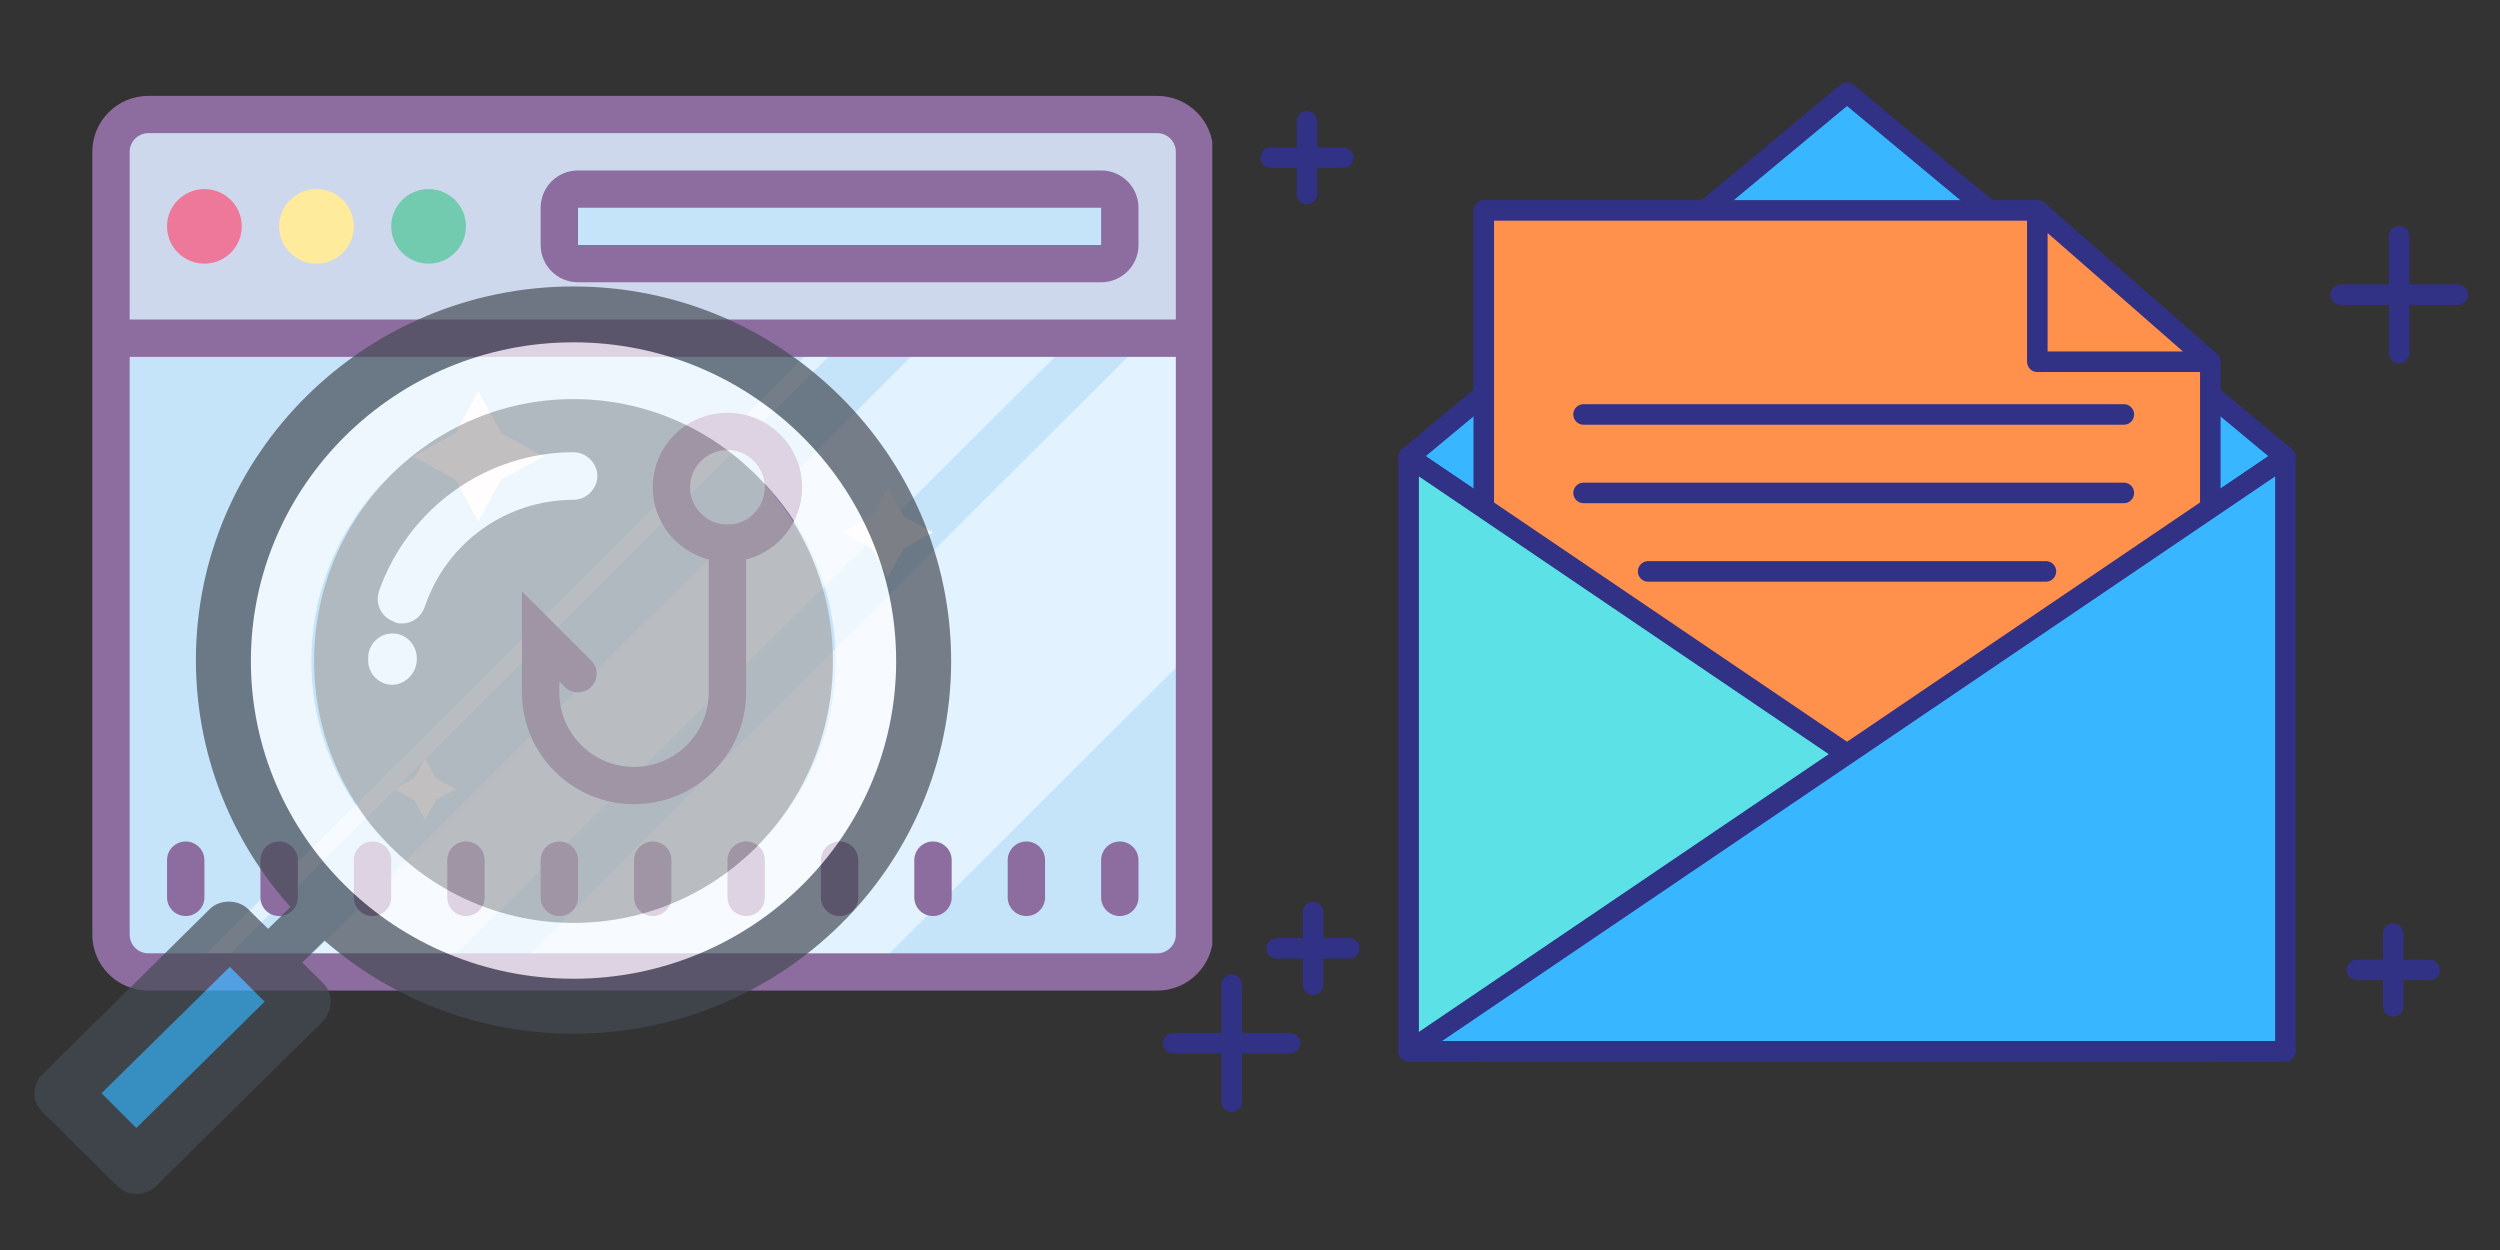 <?xml version="1.0" encoding="UTF-8"?>
<svg xmlns="http://www.w3.org/2000/svg" xmlns:xlink="http://www.w3.org/1999/xlink" width="750pt" height="375pt" viewBox="0 0 750 375" version="1.2">
<rect x="0" y="0" width="750" height="375" fill="#333333" stroke="none"/>
<defs>
<clipPath id="clip1">
  <path d="M 27.691 28.762 L 363.691 28.762 L 363.691 297.18 L 27.691 297.18 Z M 27.691 28.762 "/>
</clipPath>
<clipPath id="clip2">
  <path d="M 27.691 28.762 L 363.691 28.762 L 363.691 297.18 L 27.691 297.18 Z M 27.691 28.762 "/>
</clipPath>
<clipPath id="clip3">
  <path d="M 42 28.762 L 363.691 28.762 L 363.691 297.18 L 42 297.18 Z M 42 28.762 "/>
</clipPath>
<filter id="alpha" filterUnits="objectBoundingBox" x="0%" y="0%" width="100%" height="100%">
  <feColorMatrix type="matrix" in="SourceGraphic" values="0 0 0 0 1 0 0 0 0 1 0 0 0 0 1 0 0 0 1 0"/>
</filter>
<mask id="mask0">
  <g filter="url(#alpha)">
<rect x="0" y="0" width="750" height="375" style="fill:rgb(0%,0%,0%);fill-opacity:0.698;stroke:none;"/>
  </g>
</mask>
<clipPath id="clip5">
  <path d="M 0.32 186 L 90 186 L 90 274.188 L 0.32 274.188 Z M 0.32 186 "/>
</clipPath>
<clipPath id="clip6">
  <path d="M 48 1.938 L 275.359 1.938 L 275.359 227 L 48 227 Z M 48 1.938 "/>
</clipPath>
<clipPath id="clip4">
  <rect x="0" y="0" width="276" height="276"/>
</clipPath>
<g id="surface5" clip-path="url(#clip4)">
<path style=" stroke:none;fill-rule:nonzero;fill:rgb(21.959%,71.37%,100%);fill-opacity:1;" d="M 30.895 265.945 L 8.625 243.969 L 58.668 194.516 C 58.668 194.516 58.668 194.516 58.941 194.516 L 81.215 216.496 Z M 30.895 265.945 "/>
<g clip-path="url(#clip5)" clip-rule="nonzero">
<path style=" stroke:none;fill-rule:nonzero;fill:rgb(27.06%,29.41%,32.939%);fill-opacity:1;" d="M 30.895 274.188 C 28.695 274.188 26.773 273.363 25.121 271.715 L 2.848 249.734 C 1.199 248.09 0.375 246.164 0.375 243.969 C 0.375 241.77 1.199 239.57 2.848 238.199 L 52.895 188.746 C 55.918 185.727 61.418 185.727 64.441 188.746 L 86.715 210.727 C 88.363 212.375 89.191 214.297 89.191 216.496 C 89.191 218.691 88.363 220.617 86.988 222.266 L 36.945 271.715 C 35.297 273.363 33.098 274.188 30.895 274.188 Z M 20.449 243.969 L 30.895 254.406 L 69.391 216.496 L 58.941 206.055 Z M 20.449 243.969 "/>
</g>
<path style=" stroke:none;fill-rule:nonzero;fill:rgb(100%,100%,100%);fill-opacity:1;" d="M 267.094 114.297 C 267.094 56.883 220.074 10.453 162.055 10.453 C 104.039 10.453 57.02 56.883 57.02 114.297 C 57.02 171.715 104.039 217.867 162.055 217.867 C 220.074 217.867 267.094 171.441 267.094 114.297 Z M 83.414 114.297 C 83.414 71.168 118.609 36.551 162.055 36.551 C 205.5 36.551 240.695 71.441 240.695 114.297 C 240.695 157.156 205.5 192.043 162.055 192.043 C 118.609 192.043 83.414 157.156 83.414 114.297 Z M 83.414 114.297 "/>
<path style=" stroke:none;fill-rule:nonzero;fill:rgb(65.099%,65.099%,65.099%);fill-opacity:1;" d="M 162.055 192.867 C 119.16 192.867 84.238 157.703 84.238 114.297 C 84.238 70.891 119.16 35.727 162.055 35.727 C 204.949 35.727 239.871 70.891 239.871 114.297 C 239.871 157.703 205.227 192.867 162.055 192.867 Z M 162.055 192.867 "/>
<g clip-path="url(#clip6)" clip-rule="nonzero">
<path style=" stroke:none;fill-rule:nonzero;fill:rgb(27.06%,29.41%,32.939%);fill-opacity:1;" d="M 162.055 226.109 C 99.637 226.109 48.77 175.836 48.77 114.023 C 48.77 52.211 99.637 1.938 162.055 1.938 C 224.473 1.938 275.344 52.484 275.344 114.297 C 275.344 176.109 224.473 226.109 162.055 226.109 Z M 162.055 18.695 C 108.711 18.695 65.266 61.551 65.266 114.297 C 65.266 167.043 108.711 209.625 162.055 209.625 C 215.398 209.625 258.844 167.043 258.844 114.297 C 258.844 61.551 215.398 18.695 162.055 18.695 Z M 162.055 18.695 "/>
</g>
<path style=" stroke:none;fill-rule:nonzero;fill:rgb(27.06%,29.41%,32.939%);fill-opacity:1;" d="M 62.793 205.23 C 62.793 203.309 63.617 201.66 64.992 200.012 L 82.867 182.43 C 85.613 179.684 90.289 179.684 93.039 182.43 C 95.789 185.176 95.789 189.848 93.039 192.594 L 75.168 210.176 C 72.418 212.922 67.742 212.922 64.992 210.176 C 63.344 209.078 62.793 207.156 62.793 205.23 Z M 62.793 205.23 "/>
<path style=" stroke:none;fill-rule:nonzero;fill:rgb(100%,100%,100%);fill-opacity:1;" d="M 110.637 103.035 C 109.812 103.035 108.988 103.035 108.164 102.484 C 104.312 101.113 102.387 96.992 103.762 93.145 C 112.562 68.418 135.934 51.66 162.055 51.66 C 165.906 51.66 169.207 54.957 169.207 58.805 C 169.207 62.648 165.906 65.945 162.055 65.945 C 141.984 65.945 124.109 78.586 117.512 97.816 C 116.41 101.113 113.66 103.035 110.637 103.035 Z M 110.637 103.035 "/>
<path style=" stroke:none;fill-rule:nonzero;fill:rgb(100%,100%,100%);fill-opacity:1;" d="M 107.613 121.441 C 103.762 121.441 100.465 118.145 100.465 114.297 L 100.465 113.199 C 100.465 109.352 103.762 106.055 107.613 106.055 C 107.613 106.055 107.613 106.055 107.887 106.055 C 111.738 106.055 115.035 109.352 115.035 113.473 L 115.035 114.297 C 114.762 118.145 111.461 121.441 107.613 121.441 Z M 107.613 121.441 "/>
</g>
<clipPath id="clip7">
  <path d="M 419 24.578 L 689 24.578 L 689 230 L 419 230 Z M 419 24.578 "/>
</clipPath>
<clipPath id="clip8">
  <path d="M 366 292 L 373 292 L 373 333.578 L 366 333.578 Z M 366 292 "/>
</clipPath>
<clipPath id="clip9">
  <path d="M 348.734 309 L 391 309 L 391 317 L 348.734 317 Z M 348.734 309 "/>
</clipPath>
<clipPath id="clip10">
  <path d="M 698 85 L 740.234 85 L 740.234 92 L 698 92 Z M 698 85 "/>
</clipPath>
</defs>
<g id="surface1">
<path style=" stroke:none;fill-rule:nonzero;fill:rgb(77.249%,89.409%,98.039%);fill-opacity:1;" d="M 44.508 34.355 L 347.148 34.355 C 353.34 34.355 358.355 39.359 358.355 45.539 L 358.355 280.406 C 358.355 286.586 353.34 291.59 347.148 291.59 L 44.508 291.59 C 38.312 291.59 33.297 286.586 33.297 280.406 L 33.297 45.539 C 33.297 39.359 38.312 34.355 44.508 34.355 Z M 44.508 34.355 "/>
<path style=" stroke:none;fill-rule:nonzero;fill:rgb(80.779%,84.709%,92.94%);fill-opacity:1;" d="M 44.508 34.355 L 347.148 34.355 C 353.34 34.355 358.355 39.359 358.355 45.539 L 358.355 101.461 L 33.297 101.461 L 33.297 45.539 C 33.297 39.359 38.312 34.355 44.508 34.355 Z M 44.508 34.355 "/>
<path style=" stroke:none;fill-rule:nonzero;fill:rgb(89.02%,94.899%,100%);fill-opacity:1;" d="M 358.355 101.461 L 358.355 194.734 L 261.289 291.59 L 153.402 291.59 L 343.953 101.461 Z M 322.039 101.461 L 131.488 291.59 L 88.336 291.59 L 278.887 101.461 Z M 254.113 101.461 L 63.562 291.59 L 56.391 291.59 L 246.941 101.461 Z M 254.113 101.461 "/>
<path style=" stroke:none;fill-rule:nonzero;fill:rgb(77.249%,89.409%,98.039%);fill-opacity:1;" d="M 167.805 56.723 L 335.938 56.723 L 335.938 79.094 L 167.805 79.094 Z M 167.805 56.723 "/>
<path style=" stroke:none;fill-rule:nonzero;fill:rgb(100%,97.249%,97.249%);fill-opacity:1;" d="M 143.48 117.285 L 150.43 129.98 L 163.152 136.914 L 150.43 143.793 L 143.48 156.484 L 136.59 143.793 L 123.867 136.914 L 136.59 129.98 Z M 266.332 146.195 L 271.152 154.922 L 279.895 159.73 L 271.152 164.484 L 266.332 173.262 L 261.566 164.484 L 252.77 159.73 L 261.566 154.922 Z M 127.508 227.504 L 130.758 233.488 L 136.758 236.73 L 130.758 239.977 L 127.508 245.957 L 124.258 239.977 L 118.262 236.73 L 124.258 233.488 Z M 127.508 227.504 "/>
<g clip-path="url(#clip1)" clip-rule="nonzero">
<path style=" stroke:none;fill-rule:nonzero;fill:rgb(55.289%,42.349%,62.349%);fill-opacity:1;" d="M 347.148 28.762 L 44.508 28.762 C 35.223 28.762 27.695 36.273 27.695 45.539 L 27.695 280.406 C 27.695 289.672 35.223 297.18 44.508 297.18 L 347.148 297.18 C 356.434 297.18 363.961 289.672 363.961 280.406 L 363.961 45.539 C 363.961 36.273 356.434 28.762 347.148 28.762 Z M 352.75 280.406 C 352.75 283.492 350.242 285.996 347.148 285.996 L 44.508 285.996 C 41.414 285.996 38.902 283.492 38.902 280.406 L 38.902 107.051 L 352.75 107.051 Z M 352.75 95.867 L 38.902 95.867 L 38.902 45.539 C 38.902 42.453 41.414 39.949 44.508 39.949 L 347.148 39.949 C 350.242 39.949 352.75 42.453 352.75 45.539 Z M 352.75 95.867 "/>
</g>
<path style=" stroke:none;fill-rule:nonzero;fill:rgb(92.94%,47.06%,59.999%);fill-opacity:1;" d="M 61.32 56.723 C 55.129 56.723 50.113 61.73 50.113 67.906 C 50.113 74.086 55.129 79.094 61.32 79.094 C 67.512 79.094 72.531 74.086 72.531 67.906 C 72.531 61.73 67.512 56.723 61.32 56.723 Z M 61.32 56.723 "/>
<path style=" stroke:none;fill-rule:nonzero;fill:rgb(100%,92.159%,60.779%);fill-opacity:1;" d="M 94.949 56.723 C 88.754 56.723 83.738 61.73 83.738 67.906 C 83.738 74.086 88.754 79.094 94.949 79.094 C 101.141 79.094 106.156 74.086 106.156 67.906 C 106.156 61.73 101.141 56.723 94.949 56.723 Z M 94.949 56.723 "/>
<path style=" stroke:none;fill-rule:nonzero;fill:rgb(44.71%,79.219%,68.629%);fill-opacity:1;" d="M 128.574 56.723 C 122.383 56.723 117.363 61.73 117.363 67.906 C 117.363 74.086 122.383 79.094 128.574 79.094 C 134.766 79.094 139.781 74.086 139.781 67.906 C 139.781 61.73 134.766 56.723 128.574 56.723 Z M 128.574 56.723 "/>
<path style=" stroke:none;fill-rule:nonzero;fill:rgb(55.289%,42.349%,62.349%);fill-opacity:1;" d="M 111.762 274.812 C 114.855 274.812 117.363 272.309 117.363 269.223 L 117.363 258.039 C 117.363 254.949 114.855 252.445 111.762 252.445 C 108.668 252.445 106.156 254.949 106.156 258.039 L 106.156 269.223 C 106.156 272.309 108.668 274.812 111.762 274.812 Z M 83.738 274.812 C 86.832 274.812 89.344 272.309 89.344 269.223 L 89.344 258.039 C 89.344 254.949 86.832 252.445 83.738 252.445 C 80.645 252.445 78.133 254.949 78.133 258.039 L 78.133 269.223 C 78.133 272.309 80.645 274.812 83.738 274.812 Z M 55.715 274.812 C 58.809 274.812 61.32 272.309 61.32 269.223 L 61.32 258.039 C 61.32 254.949 58.809 252.445 55.715 252.445 C 52.621 252.445 50.113 254.949 50.113 258.039 L 50.113 269.223 C 50.113 272.309 52.621 274.812 55.715 274.812 Z M 139.781 274.812 C 142.875 274.812 145.387 272.309 145.387 269.223 L 145.387 258.039 C 145.387 254.949 142.875 252.445 139.781 252.445 C 136.688 252.445 134.18 254.949 134.18 258.039 L 134.18 269.223 C 134.18 272.309 136.688 274.812 139.781 274.812 Z M 167.805 274.812 C 170.898 274.812 173.41 272.309 173.41 269.223 L 173.41 258.039 C 173.41 254.949 170.898 252.445 167.805 252.445 C 164.711 252.445 162.199 254.949 162.199 258.039 L 162.199 269.223 C 162.199 272.309 164.711 274.812 167.805 274.812 Z M 195.828 274.812 C 198.922 274.812 201.434 272.309 201.434 269.223 L 201.434 258.039 C 201.434 254.949 198.922 252.445 195.828 252.445 C 192.734 252.445 190.223 254.949 190.223 258.039 L 190.223 269.223 C 190.223 272.309 192.734 274.812 195.828 274.812 Z M 223.852 252.445 C 220.758 252.445 218.246 254.949 218.246 258.039 L 218.246 269.223 C 218.246 272.309 220.758 274.812 223.852 274.812 C 226.941 274.812 229.453 272.309 229.453 269.223 L 229.453 258.039 C 229.453 254.949 226.941 252.445 223.852 252.445 Z M 251.871 252.445 C 248.777 252.445 246.266 254.949 246.266 258.039 L 246.266 269.223 C 246.266 272.309 248.777 274.812 251.871 274.812 C 254.965 274.812 257.477 272.309 257.477 269.223 L 257.477 258.039 C 257.477 254.949 254.965 252.445 251.871 252.445 Z M 279.895 252.445 C 276.801 252.445 274.289 254.949 274.289 258.039 L 274.289 269.223 C 274.289 272.309 276.801 274.812 279.895 274.812 C 282.988 274.812 285.5 272.309 285.5 269.223 L 285.5 258.039 C 285.5 254.949 282.988 252.445 279.895 252.445 Z M 307.918 252.445 C 304.824 252.445 302.312 254.949 302.312 258.039 L 302.312 269.223 C 302.312 272.309 304.824 274.812 307.918 274.812 C 311.012 274.812 313.52 272.309 313.52 269.223 L 313.52 258.039 C 313.52 254.949 311.012 252.445 307.918 252.445 Z M 335.938 274.812 C 339.031 274.812 341.543 272.309 341.543 269.223 L 341.543 258.039 C 341.543 254.949 339.031 252.445 335.938 252.445 C 332.844 252.445 330.336 254.949 330.336 258.039 L 330.336 269.223 C 330.336 272.309 332.844 274.812 335.938 274.812 Z M 330.336 51.133 L 173.41 51.133 C 167.215 51.133 162.199 56.137 162.199 62.316 L 162.199 73.5 C 162.199 79.68 167.215 84.684 173.41 84.684 L 330.336 84.684 C 336.527 84.684 341.543 79.68 341.543 73.5 L 341.543 62.316 C 341.543 56.137 336.527 51.133 330.336 51.133 Z M 173.41 73.5 L 173.41 62.316 L 330.336 62.316 L 330.336 73.5 Z M 173.41 73.5 "/>
<g clip-path="url(#clip2)" clip-rule="nonzero">
<path style="fill:none;stroke-width:2;stroke-linecap:round;stroke-linejoin:miter;stroke:rgb(55.289%,42.349%,62.349%);stroke-opacity:1;stroke-miterlimit:10;" d="M 36 32 L 36 40 C 36 42.761 33.761 45 31 45 C 28.239 45 26 42.761 26 40 L 26 37 L 28 39 " transform="matrix(5.604,0,0,5.592,16.485,-15.973)"/>
</g>
<g clip-path="url(#clip3)" clip-rule="nonzero">
<path style="fill:none;stroke-width:2;stroke-linecap:round;stroke-linejoin:miter;stroke:rgb(55.289%,42.349%,62.349%);stroke-opacity:1;stroke-miterlimit:10;" d="M 36 26 C 34.343 26 33 27.343 33 29 C 33 30.657 34.343 32 36 32 C 37.657 32 39 30.657 39 29 C 39 27.343 37.657 26 36 26 Z M 36 26 " transform="matrix(5.604,0,0,5.592,16.485,-15.973)"/>
</g>
<use xlink:href="#surface5" transform="matrix(1,0,0,1,10,84)" mask="url(#mask0)"/>
<path style=" stroke:none;fill-rule:nonzero;fill:rgb(21.959%,71.37%,100%);fill-opacity:1;" d="M 553.961 27.895 L 422.508 137.184 L 553.965 226.305 L 685.418 137.184 L 553.961 27.895 "/>
<g clip-path="url(#clip7)" clip-rule="nonzero">
<path style="fill:none;stroke-width:45;stroke-linecap:round;stroke-linejoin:round;stroke:rgb(19.22%,19.22%,52.159%);stroke-opacity:1;stroke-miterlimit:10;" d="M 2195.209 3230.779 L 1235.239 2432.863 L 2195.238 1782.192 L 3155.207 2432.863 Z M 2195.209 3230.779 " transform="matrix(0.137,0,0,-0.137,253.361,470.408)"/>
</g>
<path style=" stroke:none;fill-rule:nonzero;fill:rgb(100%,56.859%,30.199%);fill-opacity:1;" d="M 611.027 63.207 L 445.039 63.207 L 445.039 315.418 L 662.898 315.418 L 662.898 108.609 L 611.027 63.207 "/>
<path style="fill:none;stroke-width:45;stroke-linecap:round;stroke-linejoin:round;stroke:rgb(19.22%,19.22%,52.159%);stroke-opacity:1;stroke-miterlimit:10;" d="M 2611.951 2972.964 L 1399.78 2972.964 L 1399.78 1131.579 L 2990.753 1131.579 L 2990.753 2641.483 Z M 2611.951 2972.964 " transform="matrix(0.137,0,0,-0.137,253.361,470.408)"/>
<path style="fill-rule:nonzero;fill:rgb(100%,56.859%,30.199%);fill-opacity:1;stroke-width:45;stroke-linecap:round;stroke-linejoin:round;stroke:rgb(19.22%,19.22%,52.159%);stroke-opacity:1;stroke-miterlimit:10;" d="M 2611.951 2641.483 L 2990.753 2641.483 L 2611.951 2972.964 Z M 2611.951 2641.483 " transform="matrix(0.137,0,0,-0.137,253.361,470.408)"/>
<path style="fill-rule:nonzero;fill:rgb(36.079%,88.239%,90.199%);fill-opacity:1;stroke-width:45;stroke-linecap:round;stroke-linejoin:round;stroke:rgb(19.22%,19.22%,52.159%);stroke-opacity:1;stroke-miterlimit:10;" d="M 3155.207 1131.579 L 1235.239 1131.579 L 1235.239 2432.863 Z M 3155.207 1131.579 " transform="matrix(0.137,0,0,-0.137,253.361,470.408)"/>
<path style="fill-rule:nonzero;fill:rgb(21.959%,71.37%,100%);fill-opacity:1;stroke-width:45;stroke-linecap:round;stroke-linejoin:round;stroke:rgb(19.22%,19.22%,52.159%);stroke-opacity:1;stroke-miterlimit:10;" d="M 1235.239 1131.579 L 3155.207 1131.579 L 3155.207 2432.863 Z M 1235.239 1131.579 " transform="matrix(0.137,0,0,-0.137,253.361,470.408)"/>
<path style="fill:none;stroke-width:45;stroke-linecap:round;stroke-linejoin:round;stroke:rgb(19.22%,19.22%,52.159%);stroke-opacity:1;stroke-miterlimit:10;" d="M 1618.292 2526.093 L 2801.366 2526.093 " transform="matrix(0.137,0,0,-0.137,253.361,470.408)"/>
<path style="fill:none;stroke-width:45;stroke-linecap:round;stroke-linejoin:round;stroke:rgb(19.22%,19.22%,52.159%);stroke-opacity:1;stroke-miterlimit:10;" d="M 1618.292 2354.263 L 2801.366 2354.263 " transform="matrix(0.137,0,0,-0.137,253.361,470.408)"/>
<path style="fill:none;stroke-width:45;stroke-linecap:round;stroke-linejoin:round;stroke:rgb(19.22%,19.22%,52.159%);stroke-opacity:1;stroke-miterlimit:10;" d="M 1759.754 2182.377 L 2630.75 2182.377 " transform="matrix(0.137,0,0,-0.137,253.361,470.408)"/>
<path style="fill:none;stroke-width:45;stroke-linecap:round;stroke-linejoin:round;stroke:rgb(19.22%,19.22%,52.159%);stroke-opacity:1;stroke-miterlimit:10;" d="M 1025.884 1436.566 L 1025.884 1277.456 " transform="matrix(0.137,0,0,-0.137,253.361,470.408)"/>
<path style="fill:none;stroke-width:45;stroke-linecap:round;stroke-linejoin:round;stroke:rgb(19.22%,19.22%,52.159%);stroke-opacity:1;stroke-miterlimit:10;" d="M 1105.416 1356.996 L 946.324 1356.996 " transform="matrix(0.137,0,0,-0.137,253.361,470.408)"/>
<g clip-path="url(#clip8)" clip-rule="nonzero">
<path style="fill:none;stroke-width:45;stroke-linecap:round;stroke-linejoin:round;stroke:rgb(19.22%,19.22%,52.159%);stroke-opacity:1;stroke-miterlimit:10;" d="M 847.709 1277.456 L 847.709 1021.209 " transform="matrix(0.137,0,0,-0.137,253.361,470.408)"/>
</g>
<g clip-path="url(#clip9)" clip-rule="nonzero">
<path style="fill:none;stroke-width:45;stroke-linecap:round;stroke-linejoin:round;stroke:rgb(19.22%,19.22%,52.159%);stroke-opacity:1;stroke-miterlimit:10;" d="M 975.82 1149.347 L 719.597 1149.347 " transform="matrix(0.137,0,0,-0.137,253.361,470.408)"/>
</g>
<path style="fill:none;stroke-width:45;stroke-linecap:round;stroke-linejoin:round;stroke:rgb(19.22%,19.22%,52.159%);stroke-opacity:1;stroke-miterlimit:10;" d="M 1012.534 3168.008 L 1012.534 3008.87 " transform="matrix(0.137,0,0,-0.137,253.361,470.408)"/>
<path style="fill:none;stroke-width:45;stroke-linecap:round;stroke-linejoin:round;stroke:rgb(19.22%,19.22%,52.159%);stroke-opacity:1;stroke-miterlimit:10;" d="M 1092.065 3088.439 L 932.917 3088.439 " transform="matrix(0.137,0,0,-0.137,253.361,470.408)"/>
<path style="fill:none;stroke-width:45;stroke-linecap:round;stroke-linejoin:round;stroke:rgb(19.22%,19.22%,52.159%);stroke-opacity:1;stroke-miterlimit:10;" d="M 3391.291 1389.223 L 3391.291 1230.113 " transform="matrix(0.137,0,0,-0.137,253.361,470.408)"/>
<path style="fill:none;stroke-width:45;stroke-linecap:round;stroke-linejoin:round;stroke:rgb(19.22%,19.22%,52.159%);stroke-opacity:1;stroke-miterlimit:10;" d="M 3470.851 1309.654 L 3311.76 1309.654 " transform="matrix(0.137,0,0,-0.137,253.361,470.408)"/>
<path style="fill:none;stroke-width:45;stroke-linecap:round;stroke-linejoin:round;stroke:rgb(19.22%,19.22%,52.159%);stroke-opacity:1;stroke-miterlimit:10;" d="M 3404.299 2916.524 L 3404.299 2660.362 " transform="matrix(0.137,0,0,-0.137,253.361,470.408)"/>
<g clip-path="url(#clip10)" clip-rule="nonzero">
<path style="fill:none;stroke-width:45;stroke-linecap:round;stroke-linejoin:round;stroke:rgb(19.22%,19.22%,52.159%);stroke-opacity:1;stroke-miterlimit:10;" d="M 3532.383 2788.443 L 3276.159 2788.443 " transform="matrix(0.137,0,0,-0.137,253.361,470.408)"/>
</g>
</g>
</svg>

